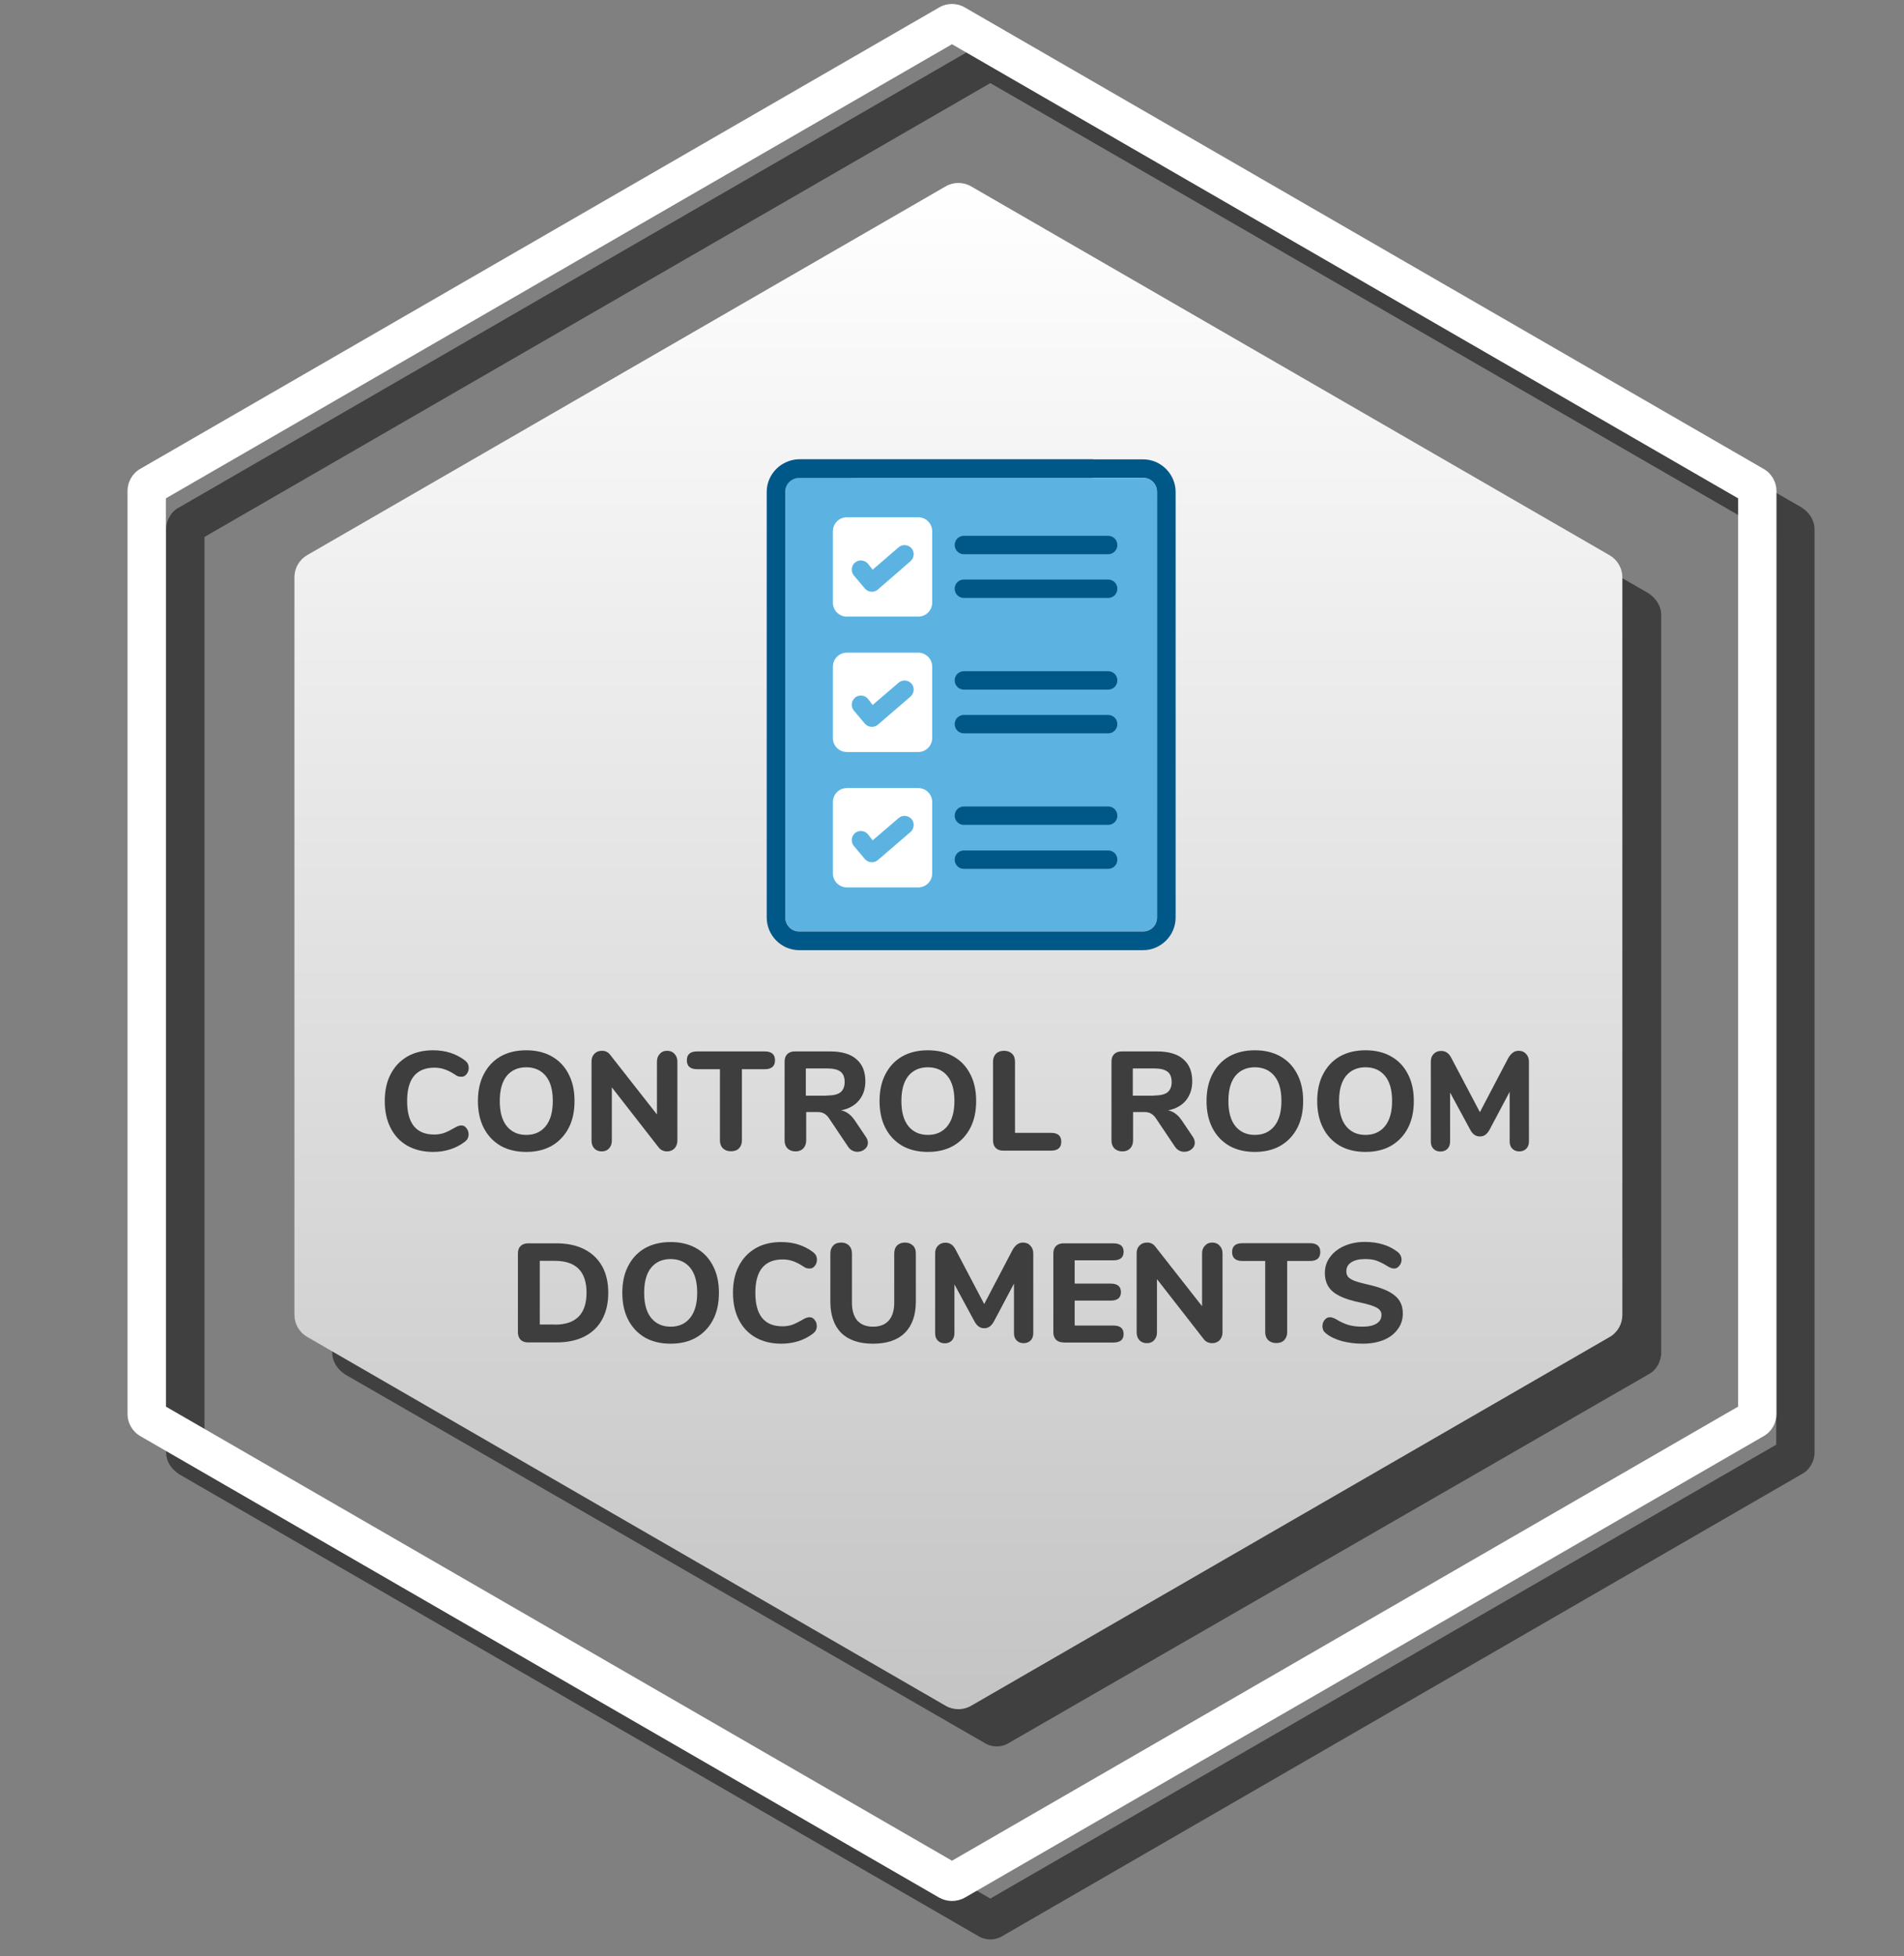<?xml version="1.0" encoding="utf-8"?>
<!-- Generator: Adobe Illustrator 24.0.1, SVG Export Plug-In . SVG Version: 6.00 Build 0)  -->
<svg version="1.1" id="Layer_1" xmlns="http://www.w3.org/2000/svg" xmlns:xlink="http://www.w3.org/1999/xlink" x="0px" y="0px"
    viewBox="0 0 149 153" enable-background="new 0 0 149 153" xml:space="preserve">
<rect x="0" y="0" width="149" height="153" fill="#808080" stroke="none"/>
<g opacity="0.5">
	<path d="M77,17.6c0.6-0.4,1.4-0.4,2,0l50,28.8c0.6,0.4,1,1,1,1.7v57.7c0,0.7-0.4,1.4-1,1.7l-50,28.8c-0.6,0.4-1.4,0.4-2,0l-50-28.8
		c-0.6-0.4-1-1-1-1.7V48.2c0-0.7,0.4-1.4,1-1.7L77,17.6z"/>
    <g>
		<path d="M77.5,151.7c-0.3,0-0.7-0.1-1-0.3L14,115.3c-0.6-0.4-1-1-1-1.7V41.4c0-0.7,0.4-1.4,1-1.7L76.5,3.6l0,0l0,0h0.1l1.2-0.7
			l0.3,0.6c0.1,0,0.2,0.1,0.4,0.2l62.5,36c0.6,0.4,1,1,1,1.7v72.2c0,0.7-0.4,1.4-1,1.7l-62.5,36.1C78.2,151.6,77.8,151.7,77.5,151.7
			z M16,113l61.5,35.5L139,113V42L77.5,6.5L16,42V113z"/>
	</g>
</g>
    <g>

		<linearGradient id="SVGID_1_" gradientUnits="userSpaceOnUse" x1="75" y1="139.89" x2="75" y2="19.89" gradientTransform="matrix(1 0 0 -1 0 153.89)">
		<stop  offset="0" style="stop-color:#FFFFFF"/>
            <stop  offset="1" style="stop-color:#C4C4C4"/>
	</linearGradient>
        <path fill="url(#SVGID_1_)" d="M74,14.58c0.62-0.36,1.38-0.36,2,0l49.96,28.85c0.62,0.36,1,1.02,1,1.73v57.69
		c0,0.71-0.38,1.38-1,1.73L76,133.42c-0.62,0.36-1.38,0.36-2,0l-49.96-28.85c-0.62-0.36-1-1.02-1-1.73V45.15
		c0-0.71,0.38-1.37,1-1.73L74,14.58z"/>
        <path fill-rule="evenodd" clip-rule="evenodd" fill="#5CB3E2" d="M66.68,37.36h-4.13c-0.31,0-0.58,0.12-0.78,0.32
		c-0.2,0.2-0.32,0.48-0.32,0.78v33.29c0,0.31,0.12,0.58,0.32,0.78c0.2,0.2,0.48,0.32,0.78,0.32h26.9c0.31,0,0.58-0.12,0.78-0.32
		c0.2-0.2,0.32-0.48,0.32-0.78V38.48c0-0.31-0.12-0.58-0.32-0.78c-0.2-0.2-0.48-0.32-0.78-0.32h-3.77H66.68V37.36z"/>
        <path fill="#005888" d="M85.49,37.36c0.4,0,0.72-0.32,0.72-0.72s-0.32-0.72-0.72-0.72H62.55c-0.7,0.01-1.34,0.3-1.8,0.76
		c-0.46,0.46-0.75,1.09-0.75,1.8v33.29c0,0.7,0.29,1.34,0.75,1.8s1.09,0.75,1.8,0.75h26.9c0.7,0,1.34-0.29,1.8-0.75
		c0.46-0.46,0.75-1.09,0.75-1.8V38.48c0-0.7-0.29-1.34-0.75-1.8c-0.46-0.46-1.09-0.75-1.8-0.75h-4.46c-0.4,0-0.72,0.32-0.72,0.72
		s0.32,0.72,0.72,0.72h4.46c0.31,0,0.58,0.12,0.78,0.32c0.2,0.2,0.32,0.48,0.32,0.78v33.29c0,0.31-0.12,0.58-0.32,0.78
		c-0.2,0.2-0.48,0.32-0.78,0.32h-26.9c-0.31,0-0.58-0.12-0.78-0.32c-0.2-0.2-0.32-0.48-0.32-0.78V38.48c0-0.31,0.12-0.58,0.32-0.78
		c0.2-0.2,0.48-0.32,0.78-0.32h22.94V37.36z"/>
        <path fill="#005888" d="M75.43,41.91c-0.4,0-0.72,0.32-0.72,0.72c0,0.4,0.32,0.72,0.72,0.72h11.29c0.4,0,0.72-0.32,0.72-0.72
		c0-0.4-0.32-0.72-0.72-0.72H75.43z"/>
        <path fill="#005888" d="M75.43,45.33c-0.4,0-0.72,0.32-0.72,0.72s0.32,0.72,0.72,0.72h11.29c0.4,0,0.72-0.32,0.72-0.72
		s-0.32-0.72-0.72-0.72H75.43z"/>
        <path fill-rule="evenodd" clip-rule="evenodd" fill="#FFFFFF" d="M68.29,44.56l2.03-1.75c0.3-0.26,0.75-0.22,1.01,0.07
		s0.22,0.75-0.07,1.01l-2.57,2.23c-0.3,0.25-0.76,0.21-1.01-0.09l-0.86-1.02c-0.25-0.3-0.21-0.75,0.09-1.01
		c0.3-0.25,0.75-0.21,1.01,0.09L68.29,44.56z M66.27,48.23h5.59c0.61,0,1.09-0.5,1.09-1.09v-5.59c0-0.61-0.5-1.09-1.09-1.09h-5.59
		c-0.61,0-1.09,0.5-1.09,1.09v5.59C65.17,47.74,65.67,48.23,66.27,48.23z"/>
        <path fill="#005888" d="M75.43,52.5c-0.4,0-0.72,0.32-0.72,0.72c0,0.4,0.32,0.72,0.72,0.72h11.29c0.4,0,0.72-0.32,0.72-0.72
		c0-0.4-0.32-0.72-0.72-0.72H75.43z"/>
        <path fill="#005888" d="M75.43,55.92c-0.4,0-0.72,0.32-0.72,0.72c0,0.4,0.32,0.72,0.72,0.72h11.29c0.4,0,0.72-0.32,0.72-0.72
		c0-0.4-0.32-0.72-0.72-0.72H75.43z"/>
        <path fill-rule="evenodd" clip-rule="evenodd" fill="#FFFFFF" d="M68.29,55.14l2.03-1.74c0.3-0.26,0.75-0.22,1.01,0.07
		s0.22,0.75-0.07,1.01l-2.57,2.21c-0.3,0.25-0.76,0.21-1.01-0.09l-0.86-1.02c-0.25-0.3-0.21-0.75,0.09-1.01
		c0.3-0.25,0.75-0.21,1.01,0.09L68.29,55.14z M66.27,58.82h5.59c0.61,0,1.09-0.5,1.09-1.09v-5.59c0-0.61-0.5-1.09-1.09-1.09h-5.59
		c-0.61,0-1.09,0.5-1.09,1.09v5.59C65.17,58.33,65.67,58.82,66.27,58.82z"/>
        <path fill="#005888" d="M75.43,63.08c-0.4,0-0.72,0.32-0.72,0.72c0,0.4,0.32,0.72,0.72,0.72h11.29c0.4,0,0.72-0.32,0.72-0.72
		c0-0.4-0.32-0.72-0.72-0.72H75.43z"/>
        <path fill="#005888" d="M75.43,66.52c-0.4,0-0.72,0.32-0.72,0.72c0,0.4,0.32,0.72,0.72,0.72h11.29c0.4,0,0.72-0.32,0.72-0.72
		c0-0.4-0.32-0.72-0.72-0.72H75.43z"/>
        <path fill-rule="evenodd" clip-rule="evenodd" fill="#FFFFFF" d="M68.29,65.73l2.03-1.74c0.3-0.26,0.75-0.22,1.01,0.07
		c0.26,0.3,0.22,0.75-0.07,1.01l-2.57,2.21c-0.3,0.25-0.76,0.21-1.01-0.09l-0.86-1.02c-0.25-0.3-0.21-0.75,0.09-1.01
		c0.3-0.25,0.75-0.21,1.01,0.09L68.29,65.73z M66.27,69.41h5.59c0.61,0,1.09-0.5,1.09-1.09v-5.59c0-0.61-0.5-1.09-1.09-1.09h-5.59
		c-0.61,0-1.09,0.5-1.09,1.09v5.59C65.17,68.91,65.67,69.41,66.27,69.41z"/>
        <g>
		<path fill="#FFFFFF" d="M74.5,148.69c-0.34,0-0.69-0.09-1-0.26l-62.52-36.1c-0.62-0.36-1-1.02-1-1.73V38.4
			c0-0.71,0.38-1.38,1-1.73L73.5,0.58c0.62-0.36,1.38-0.36,2,0v0l62.52,36.1c0.62,0.35,1,1.02,1,1.73v72.19c0,0.71-0.38,1.38-1,1.73
			l-62.52,36.1C75.19,148.6,74.84,148.69,74.5,148.69z M12.98,110.02l61.52,35.52l61.52-35.52V38.98L74.5,3.46L12.98,38.98V110.02z"
        />
	</g>
        <path fill="#3E3E3E" d="M33.89,90.1c-0.76,0-1.43-0.16-2-0.48c-0.57-0.32-1.01-0.78-1.32-1.39c-0.31-0.6-0.46-1.31-0.46-2.11
		s0.15-1.51,0.46-2.1c0.31-0.6,0.75-1.06,1.32-1.39c0.57-0.32,1.24-0.48,2-0.48c0.96,0,1.79,0.26,2.49,0.79
		c0.11,0.09,0.19,0.18,0.23,0.26c0.04,0.09,0.07,0.2,0.07,0.33c0,0.19-0.06,0.36-0.17,0.49c-0.1,0.13-0.23,0.2-0.38,0.2
		c-0.1,0-0.19-0.01-0.28-0.03c-0.07-0.03-0.16-0.08-0.25-0.14c-0.29-0.19-0.56-0.33-0.81-0.41c-0.25-0.09-0.52-0.13-0.8-0.13
		c-0.7,0-1.24,0.22-1.6,0.66c-0.35,0.43-0.53,1.08-0.53,1.95c0,1.75,0.71,2.62,2.12,2.62c0.27,0,0.53-0.04,0.77-0.12
		c0.24-0.09,0.52-0.23,0.85-0.42c0.11-0.07,0.2-0.11,0.27-0.13c0.07-0.03,0.16-0.04,0.25-0.04c0.15,0,0.28,0.07,0.38,0.21
		c0.11,0.13,0.17,0.29,0.17,0.48c0,0.13-0.03,0.25-0.08,0.34c-0.04,0.09-0.12,0.17-0.22,0.25C35.68,89.83,34.85,90.1,33.89,90.1z"/>
        <path fill="#3E3E3E" d="M41.18,90.1c-0.77,0-1.44-0.16-2.01-0.48c-0.56-0.33-1-0.79-1.31-1.39c-0.31-0.6-0.46-1.31-0.46-2.11
		s0.15-1.51,0.46-2.1c0.31-0.6,0.74-1.06,1.31-1.39c0.57-0.32,1.24-0.48,2.01-0.48s1.44,0.16,2,0.48c0.57,0.32,1.01,0.78,1.32,1.39
		c0.31,0.59,0.46,1.29,0.46,2.1s-0.15,1.51-0.46,2.11c-0.31,0.59-0.75,1.06-1.32,1.39C42.62,89.94,41.95,90.1,41.18,90.1z
		 M41.18,88.77c0.65,0,1.15-0.23,1.52-0.68c0.37-0.45,0.56-1.11,0.56-1.97s-0.18-1.51-0.55-1.96c-0.37-0.45-0.88-0.68-1.53-0.68
		c-0.65,0-1.16,0.23-1.53,0.68c-0.36,0.45-0.54,1.1-0.54,1.96s0.18,1.51,0.55,1.97C40.03,88.54,40.54,88.77,41.18,88.77z"/>
        <path fill="#3E3E3E" d="M52.2,82.19c0.24,0,0.44,0.08,0.58,0.24c0.15,0.15,0.23,0.36,0.23,0.6v6.17c0,0.26-0.08,0.47-0.23,0.63
		c-0.15,0.15-0.34,0.23-0.58,0.23c-0.26,0-0.48-0.1-0.64-0.29l-3.68-4.72v4.15c0,0.26-0.07,0.47-0.22,0.63
		c-0.14,0.15-0.33,0.23-0.57,0.23s-0.44-0.08-0.58-0.23c-0.15-0.16-0.22-0.37-0.22-0.63v-6.17c0-0.25,0.07-0.45,0.22-0.6
		c0.15-0.16,0.35-0.24,0.59-0.24c0.27,0,0.48,0.1,0.63,0.29l3.68,4.69v-4.13c0-0.25,0.07-0.45,0.22-0.6
		C51.77,82.27,51.96,82.19,52.2,82.19z"/>
        <path fill="#3E3E3E" d="M57.2,90.05c-0.26,0-0.47-0.08-0.63-0.23c-0.15-0.15-0.23-0.36-0.23-0.62v-5.57h-1.78
		c-0.54,0-0.81-0.23-0.81-0.7c0-0.46,0.27-0.69,0.81-0.69h5.28c0.54,0,0.81,0.23,0.81,0.69c0,0.47-0.27,0.7-0.81,0.7h-1.78v5.57
		c0,0.26-0.08,0.46-0.23,0.62S57.46,90.05,57.2,90.05z"/>
        <path fill="#3E3E3E" d="M67.75,88.91c0.11,0.16,0.17,0.32,0.17,0.47c0,0.21-0.08,0.37-0.25,0.51c-0.16,0.13-0.35,0.2-0.57,0.2
		c-0.14,0-0.28-0.03-0.41-0.1c-0.13-0.07-0.24-0.17-0.33-0.31l-1.45-2.16c-0.12-0.19-0.26-0.33-0.4-0.41
		c-0.14-0.09-0.32-0.13-0.53-0.13h-0.89v2.22c0,0.26-0.08,0.47-0.23,0.63c-0.15,0.15-0.35,0.23-0.6,0.23
		c-0.26,0-0.47-0.08-0.63-0.23c-0.15-0.15-0.23-0.36-0.23-0.63v-6.16c0-0.26,0.07-0.45,0.21-0.59c0.14-0.14,0.34-0.21,0.59-0.21
		h2.76c0.91,0,1.6,0.2,2.06,0.61c0.47,0.4,0.7,0.97,0.7,1.73c0,0.59-0.17,1.09-0.5,1.49c-0.33,0.4-0.8,0.66-1.4,0.78
		c0.22,0.04,0.41,0.13,0.58,0.26c0.18,0.12,0.34,0.31,0.51,0.55L67.75,88.91z M64.7,85.69c0.49,0,0.85-0.08,1.07-0.25
		c0.22-0.18,0.33-0.45,0.33-0.81c0-0.37-0.11-0.65-0.33-0.81c-0.22-0.17-0.58-0.25-1.07-0.25h-1.64v2.13H64.7z"/>
        <path fill="#3E3E3E" d="M72.61,90.1c-0.77,0-1.44-0.16-2.01-0.48c-0.56-0.33-1-0.79-1.31-1.39c-0.31-0.6-0.46-1.31-0.46-2.11
		s0.15-1.51,0.46-2.1c0.31-0.6,0.74-1.06,1.31-1.39c0.57-0.32,1.24-0.48,2.01-0.48c0.77,0,1.44,0.16,2,0.48
		c0.57,0.32,1.01,0.78,1.32,1.39c0.31,0.59,0.46,1.29,0.46,2.1s-0.15,1.51-0.46,2.11c-0.31,0.59-0.75,1.06-1.32,1.39
		C74.05,89.94,73.38,90.1,72.61,90.1z M72.61,88.77c0.65,0,1.15-0.23,1.52-0.68c0.37-0.45,0.56-1.11,0.56-1.97s-0.18-1.51-0.55-1.96
		c-0.37-0.45-0.88-0.68-1.53-0.68c-0.65,0-1.16,0.23-1.53,0.68c-0.36,0.45-0.54,1.1-0.54,1.96s0.18,1.51,0.55,1.97
		C71.46,88.54,71.97,88.77,72.61,88.77z"/>
        <path fill="#3E3E3E" d="M78.51,90c-0.26,0-0.45-0.07-0.59-0.21c-0.14-0.14-0.21-0.34-0.21-0.59v-6.16c0-0.26,0.08-0.46,0.23-0.62
		c0.15-0.15,0.36-0.23,0.63-0.23s0.47,0.08,0.63,0.23s0.23,0.36,0.23,0.62v5.57h2.82c0.54,0,0.8,0.23,0.8,0.7
		c0,0.46-0.27,0.69-0.8,0.69H78.51z"/>
        <path fill="#3E3E3E" d="M93.34,88.91c0.11,0.16,0.16,0.32,0.16,0.47c0,0.21-0.08,0.37-0.25,0.51c-0.16,0.13-0.35,0.2-0.57,0.2
		c-0.14,0-0.28-0.03-0.41-0.1c-0.13-0.07-0.24-0.17-0.33-0.31l-1.45-2.16c-0.12-0.19-0.26-0.33-0.4-0.41
		c-0.14-0.09-0.32-0.13-0.53-0.13h-0.89v2.22c0,0.26-0.08,0.47-0.23,0.63c-0.15,0.15-0.35,0.23-0.6,0.23
		c-0.26,0-0.47-0.08-0.63-0.23c-0.15-0.15-0.23-0.36-0.23-0.63v-6.16c0-0.26,0.07-0.45,0.21-0.59c0.14-0.14,0.34-0.21,0.59-0.21
		h2.76c0.91,0,1.6,0.2,2.06,0.61c0.47,0.4,0.7,0.97,0.7,1.73c0,0.59-0.17,1.09-0.49,1.49c-0.33,0.4-0.8,0.66-1.4,0.78
		c0.22,0.04,0.41,0.13,0.58,0.26c0.18,0.12,0.34,0.31,0.51,0.55L93.34,88.91z M90.29,85.69c0.49,0,0.85-0.08,1.07-0.25
		c0.22-0.18,0.33-0.45,0.33-0.81c0-0.37-0.11-0.65-0.33-0.81c-0.22-0.17-0.58-0.25-1.07-0.25h-1.64v2.13H90.29z"/>
        <path fill="#3E3E3E" d="M98.2,90.1c-0.77,0-1.44-0.16-2.01-0.48c-0.56-0.33-1-0.79-1.31-1.39c-0.31-0.6-0.46-1.31-0.46-2.11
		s0.15-1.51,0.46-2.1c0.31-0.6,0.74-1.06,1.31-1.39c0.57-0.32,1.24-0.48,2.01-0.48c0.77,0,1.44,0.16,2,0.48
		c0.57,0.32,1.01,0.78,1.32,1.39c0.31,0.59,0.46,1.29,0.46,2.1s-0.15,1.51-0.46,2.11c-0.31,0.59-0.75,1.06-1.32,1.39
		C99.64,89.94,98.97,90.1,98.2,90.1z M98.2,88.77c0.65,0,1.15-0.23,1.52-0.68c0.37-0.45,0.56-1.11,0.56-1.97s-0.18-1.51-0.55-1.96
		c-0.37-0.45-0.88-0.68-1.53-0.68c-0.65,0-1.16,0.23-1.53,0.68c-0.36,0.45-0.54,1.1-0.54,1.96s0.18,1.51,0.55,1.97
		C97.05,88.54,97.56,88.77,98.2,88.77z"/>
        <path fill="#3E3E3E" d="M106.86,90.1c-0.77,0-1.44-0.16-2.01-0.48c-0.57-0.33-1-0.79-1.31-1.39c-0.31-0.6-0.46-1.31-0.46-2.11
		s0.15-1.51,0.46-2.1c0.31-0.6,0.74-1.06,1.31-1.39c0.57-0.32,1.24-0.48,2.01-0.48s1.44,0.16,2,0.48c0.57,0.32,1.01,0.78,1.32,1.39
		c0.31,0.59,0.46,1.29,0.46,2.1s-0.15,1.51-0.46,2.11c-0.31,0.59-0.75,1.06-1.32,1.39C108.3,89.94,107.63,90.1,106.86,90.1z
		 M106.86,88.77c0.64,0,1.15-0.23,1.52-0.68c0.37-0.45,0.56-1.11,0.56-1.97s-0.18-1.51-0.55-1.96c-0.37-0.45-0.88-0.68-1.53-0.68
		c-0.65,0-1.16,0.23-1.53,0.68c-0.36,0.45-0.54,1.1-0.54,1.96s0.18,1.51,0.55,1.97C105.71,88.54,106.21,88.77,106.86,88.77z"/>
        <path fill="#3E3E3E" d="M118.84,82.19c0.24,0,0.44,0.08,0.58,0.24c0.15,0.15,0.23,0.36,0.23,0.6v6.25c0,0.24-0.07,0.43-0.21,0.57
		s-0.32,0.21-0.55,0.21c-0.22,0-0.4-0.07-0.54-0.21s-0.21-0.33-0.21-0.57V85.4l-1.56,2.94c-0.1,0.19-0.22,0.33-0.34,0.42
		c-0.12,0.09-0.26,0.13-0.43,0.13c-0.16,0-0.3-0.04-0.43-0.13s-0.24-0.23-0.34-0.42l-1.56-2.88v3.83c0,0.23-0.07,0.43-0.21,0.57
		c-0.14,0.14-0.32,0.21-0.55,0.21c-0.22,0-0.4-0.07-0.54-0.21s-0.21-0.33-0.21-0.57v-6.25c0-0.25,0.07-0.45,0.22-0.6
		c0.15-0.16,0.35-0.24,0.59-0.24c0.35,0,0.62,0.19,0.8,0.56l2.23,4.23l2.22-4.23C118.25,82.38,118.51,82.19,118.84,82.19z"/>
        <path fill="#3E3E3E" d="M41.33,105c-0.26,0-0.45-0.07-0.59-0.21c-0.14-0.14-0.21-0.34-0.21-0.59v-6.15c0-0.26,0.07-0.45,0.21-0.59
		c0.14-0.14,0.34-0.21,0.59-0.21h2.21c0.84,0,1.57,0.15,2.18,0.46c0.61,0.31,1.07,0.75,1.4,1.33c0.32,0.58,0.48,1.27,0.48,2.08
		c0,0.81-0.16,1.5-0.48,2.09c-0.32,0.58-0.78,1.02-1.39,1.33c-0.61,0.31-1.34,0.46-2.19,0.46H41.33z M43.42,103.61
		c1.65,0,2.48-0.83,2.48-2.5c0-1.66-0.83-2.49-2.48-2.49h-1.18v4.98H43.42z"/>
        <path fill="#3E3E3E" d="M52.48,105.1c-0.77,0-1.44-0.16-2.01-0.48c-0.56-0.33-1-0.79-1.31-1.39c-0.31-0.6-0.46-1.31-0.46-2.11
		c0-0.81,0.15-1.51,0.46-2.1c0.31-0.6,0.74-1.06,1.31-1.39c0.57-0.32,1.24-0.48,2.01-0.48s1.44,0.16,2,0.48
		c0.57,0.32,1.01,0.78,1.32,1.39c0.31,0.59,0.46,1.29,0.46,2.1c0,0.81-0.15,1.51-0.46,2.11c-0.31,0.59-0.75,1.06-1.32,1.39
		C53.92,104.94,53.25,105.1,52.48,105.1z M52.48,103.77c0.65,0,1.15-0.23,1.52-0.68c0.37-0.46,0.56-1.11,0.56-1.97
		c0-0.86-0.18-1.51-0.55-1.96c-0.37-0.45-0.88-0.68-1.53-0.68s-1.16,0.23-1.53,0.68c-0.36,0.45-0.54,1.1-0.54,1.96
		c0,0.86,0.18,1.51,0.55,1.97C51.33,103.54,51.84,103.77,52.48,103.77z"/>
        <path fill="#3E3E3E" d="M61.14,105.1c-0.76,0-1.43-0.16-2-0.48c-0.57-0.32-1.01-0.78-1.32-1.39c-0.31-0.6-0.46-1.31-0.46-2.11
		c0-0.81,0.15-1.51,0.46-2.1c0.31-0.6,0.75-1.06,1.32-1.39s1.24-0.48,2-0.48c0.96,0,1.79,0.26,2.49,0.79
		c0.11,0.09,0.19,0.18,0.23,0.26c0.04,0.09,0.07,0.2,0.07,0.33c0,0.19-0.06,0.36-0.17,0.49c-0.1,0.13-0.23,0.2-0.38,0.2
		c-0.1,0-0.19-0.01-0.28-0.03c-0.07-0.03-0.16-0.08-0.25-0.14c-0.29-0.19-0.56-0.33-0.81-0.41c-0.25-0.09-0.52-0.13-0.8-0.13
		c-0.7,0-1.24,0.22-1.6,0.66c-0.35,0.43-0.53,1.08-0.53,1.95c0,1.75,0.71,2.62,2.12,2.62c0.27,0,0.53-0.04,0.77-0.12
		c0.24-0.09,0.52-0.23,0.85-0.42c0.11-0.07,0.2-0.11,0.27-0.13c0.07-0.03,0.16-0.04,0.25-0.04c0.15,0,0.28,0.07,0.38,0.21
		c0.11,0.13,0.17,0.29,0.17,0.48c0,0.13-0.03,0.25-0.08,0.34c-0.04,0.09-0.12,0.17-0.22,0.25C62.93,104.83,62.1,105.1,61.14,105.1z"
        />
        <path fill="#3E3E3E" d="M68.32,105.1c-1.09,0-1.91-0.28-2.49-0.84c-0.56-0.57-0.85-1.39-0.85-2.46v-3.76
		c0-0.26,0.08-0.46,0.23-0.62s0.36-0.23,0.62-0.23s0.46,0.08,0.61,0.23c0.15,0.15,0.23,0.36,0.23,0.62v3.84
		c0,0.62,0.14,1.08,0.42,1.41c0.29,0.32,0.7,0.48,1.23,0.48s0.95-0.16,1.23-0.48c0.29-0.33,0.43-0.8,0.43-1.41v-3.84
		c0-0.26,0.07-0.46,0.22-0.62c0.15-0.15,0.36-0.23,0.62-0.23s0.46,0.08,0.62,0.23s0.23,0.36,0.23,0.62v3.76
		c0,1.07-0.29,1.89-0.86,2.45C70.24,104.82,69.41,105.1,68.32,105.1z"/>
        <path fill="#3E3E3E" d="M80.05,97.19c0.24,0,0.44,0.08,0.58,0.24c0.15,0.15,0.23,0.36,0.23,0.6v6.25c0,0.24-0.07,0.43-0.21,0.57
		c-0.14,0.14-0.32,0.21-0.55,0.21c-0.22,0-0.4-0.07-0.54-0.21c-0.14-0.14-0.21-0.33-0.21-0.57v-3.88l-1.56,2.94
		c-0.1,0.19-0.22,0.33-0.34,0.42c-0.12,0.09-0.26,0.13-0.43,0.13c-0.16,0-0.3-0.04-0.43-0.13c-0.12-0.09-0.24-0.23-0.34-0.42
		l-1.56-2.88v3.83c0,0.23-0.07,0.42-0.21,0.57c-0.14,0.14-0.32,0.21-0.55,0.21c-0.22,0-0.4-0.07-0.54-0.21
		c-0.14-0.14-0.21-0.33-0.21-0.57v-6.25c0-0.25,0.07-0.45,0.22-0.6c0.15-0.16,0.35-0.24,0.59-0.24c0.35,0,0.62,0.19,0.8,0.56
		l2.23,4.24l2.22-4.24C79.46,97.38,79.72,97.19,80.05,97.19z"/>
        <path fill="#3E3E3E" d="M83.23,105c-0.26,0-0.45-0.07-0.59-0.21c-0.14-0.14-0.21-0.34-0.21-0.59v-6.15c0-0.26,0.07-0.45,0.21-0.59
		c0.14-0.14,0.34-0.21,0.59-0.21h3.89c0.54,0,0.81,0.22,0.81,0.66c0,0.45-0.27,0.67-0.81,0.67H84.1v1.82h2.81
		c0.54,0,0.81,0.22,0.81,0.67c0,0.44-0.27,0.66-0.81,0.66H84.1v1.95h3.02c0.54,0,0.81,0.22,0.81,0.67c0,0.44-0.27,0.66-0.81,0.66
		H83.23z"/>
        <path fill="#3E3E3E" d="M94.86,97.19c0.24,0,0.44,0.08,0.58,0.24c0.15,0.15,0.23,0.36,0.23,0.6v6.17c0,0.26-0.08,0.46-0.23,0.63
		c-0.15,0.15-0.34,0.23-0.58,0.23c-0.26,0-0.48-0.1-0.64-0.29l-3.68-4.72v4.15c0,0.26-0.07,0.46-0.22,0.63
		c-0.14,0.15-0.33,0.23-0.57,0.23s-0.44-0.08-0.58-0.23c-0.15-0.16-0.22-0.37-0.22-0.63v-6.17c0-0.25,0.07-0.45,0.22-0.6
		c0.15-0.16,0.35-0.24,0.59-0.24c0.27,0,0.48,0.1,0.63,0.29l3.68,4.69v-4.13c0-0.25,0.07-0.45,0.22-0.6
		C94.44,97.27,94.63,97.19,94.86,97.19z"/>
        <path fill="#3E3E3E" d="M99.87,105.05c-0.26,0-0.47-0.08-0.63-0.23c-0.15-0.15-0.23-0.36-0.23-0.62v-5.57h-1.78
		c-0.54,0-0.81-0.23-0.81-0.7c0-0.46,0.27-0.69,0.81-0.69h5.28c0.54,0,0.81,0.23,0.81,0.69c0,0.47-0.27,0.7-0.81,0.7h-1.78v5.57
		c0,0.26-0.08,0.46-0.23,0.62S100.13,105.05,99.87,105.05z"/>
        <path fill="#3E3E3E" d="M106.64,105.1c-0.58,0-1.12-0.07-1.62-0.2c-0.5-0.14-0.91-0.33-1.22-0.58c-0.11-0.08-0.19-0.17-0.24-0.25
		c-0.04-0.1-0.07-0.21-0.07-0.35c0-0.18,0.06-0.35,0.17-0.48c0.12-0.14,0.25-0.21,0.4-0.21c0.08,0,0.16,0.01,0.23,0.04
		c0.08,0.02,0.18,0.07,0.29,0.13c0.32,0.2,0.63,0.34,0.96,0.44c0.32,0.09,0.68,0.13,1.07,0.13c0.48,0,0.85-0.08,1.11-0.24
		c0.26-0.16,0.39-0.39,0.39-0.69c0-0.23-0.12-0.41-0.36-0.55c-0.24-0.14-0.66-0.27-1.26-0.4c-0.68-0.14-1.23-0.31-1.64-0.51
		c-0.4-0.2-0.7-0.44-0.89-0.74c-0.18-0.29-0.28-0.65-0.28-1.07c0-0.46,0.13-0.88,0.4-1.24c0.27-0.37,0.64-0.66,1.11-0.87
		c0.48-0.21,1.01-0.32,1.61-0.32c1.04,0,1.9,0.26,2.57,0.78c0.11,0.09,0.19,0.18,0.23,0.28c0.05,0.09,0.08,0.2,0.08,0.33
		c0,0.18-0.06,0.34-0.18,0.48c-0.11,0.14-0.24,0.21-0.38,0.21c-0.08,0-0.16-0.01-0.23-0.03c-0.07-0.02-0.16-0.07-0.29-0.14
		c-0.3-0.19-0.58-0.33-0.84-0.43c-0.25-0.1-0.57-0.14-0.96-0.14c-0.45,0-0.8,0.09-1.06,0.26c-0.26,0.17-0.38,0.4-0.38,0.7
		c0,0.18,0.05,0.32,0.14,0.44c0.1,0.11,0.27,0.21,0.49,0.3c0.23,0.09,0.56,0.18,0.99,0.28c1,0.22,1.71,0.5,2.14,0.85
		c0.44,0.34,0.66,0.82,0.66,1.42c0,0.47-0.13,0.88-0.4,1.24c-0.26,0.36-0.62,0.64-1.1,0.84C107.81,105,107.26,105.1,106.64,105.1z"
        />
</g>
</svg>
